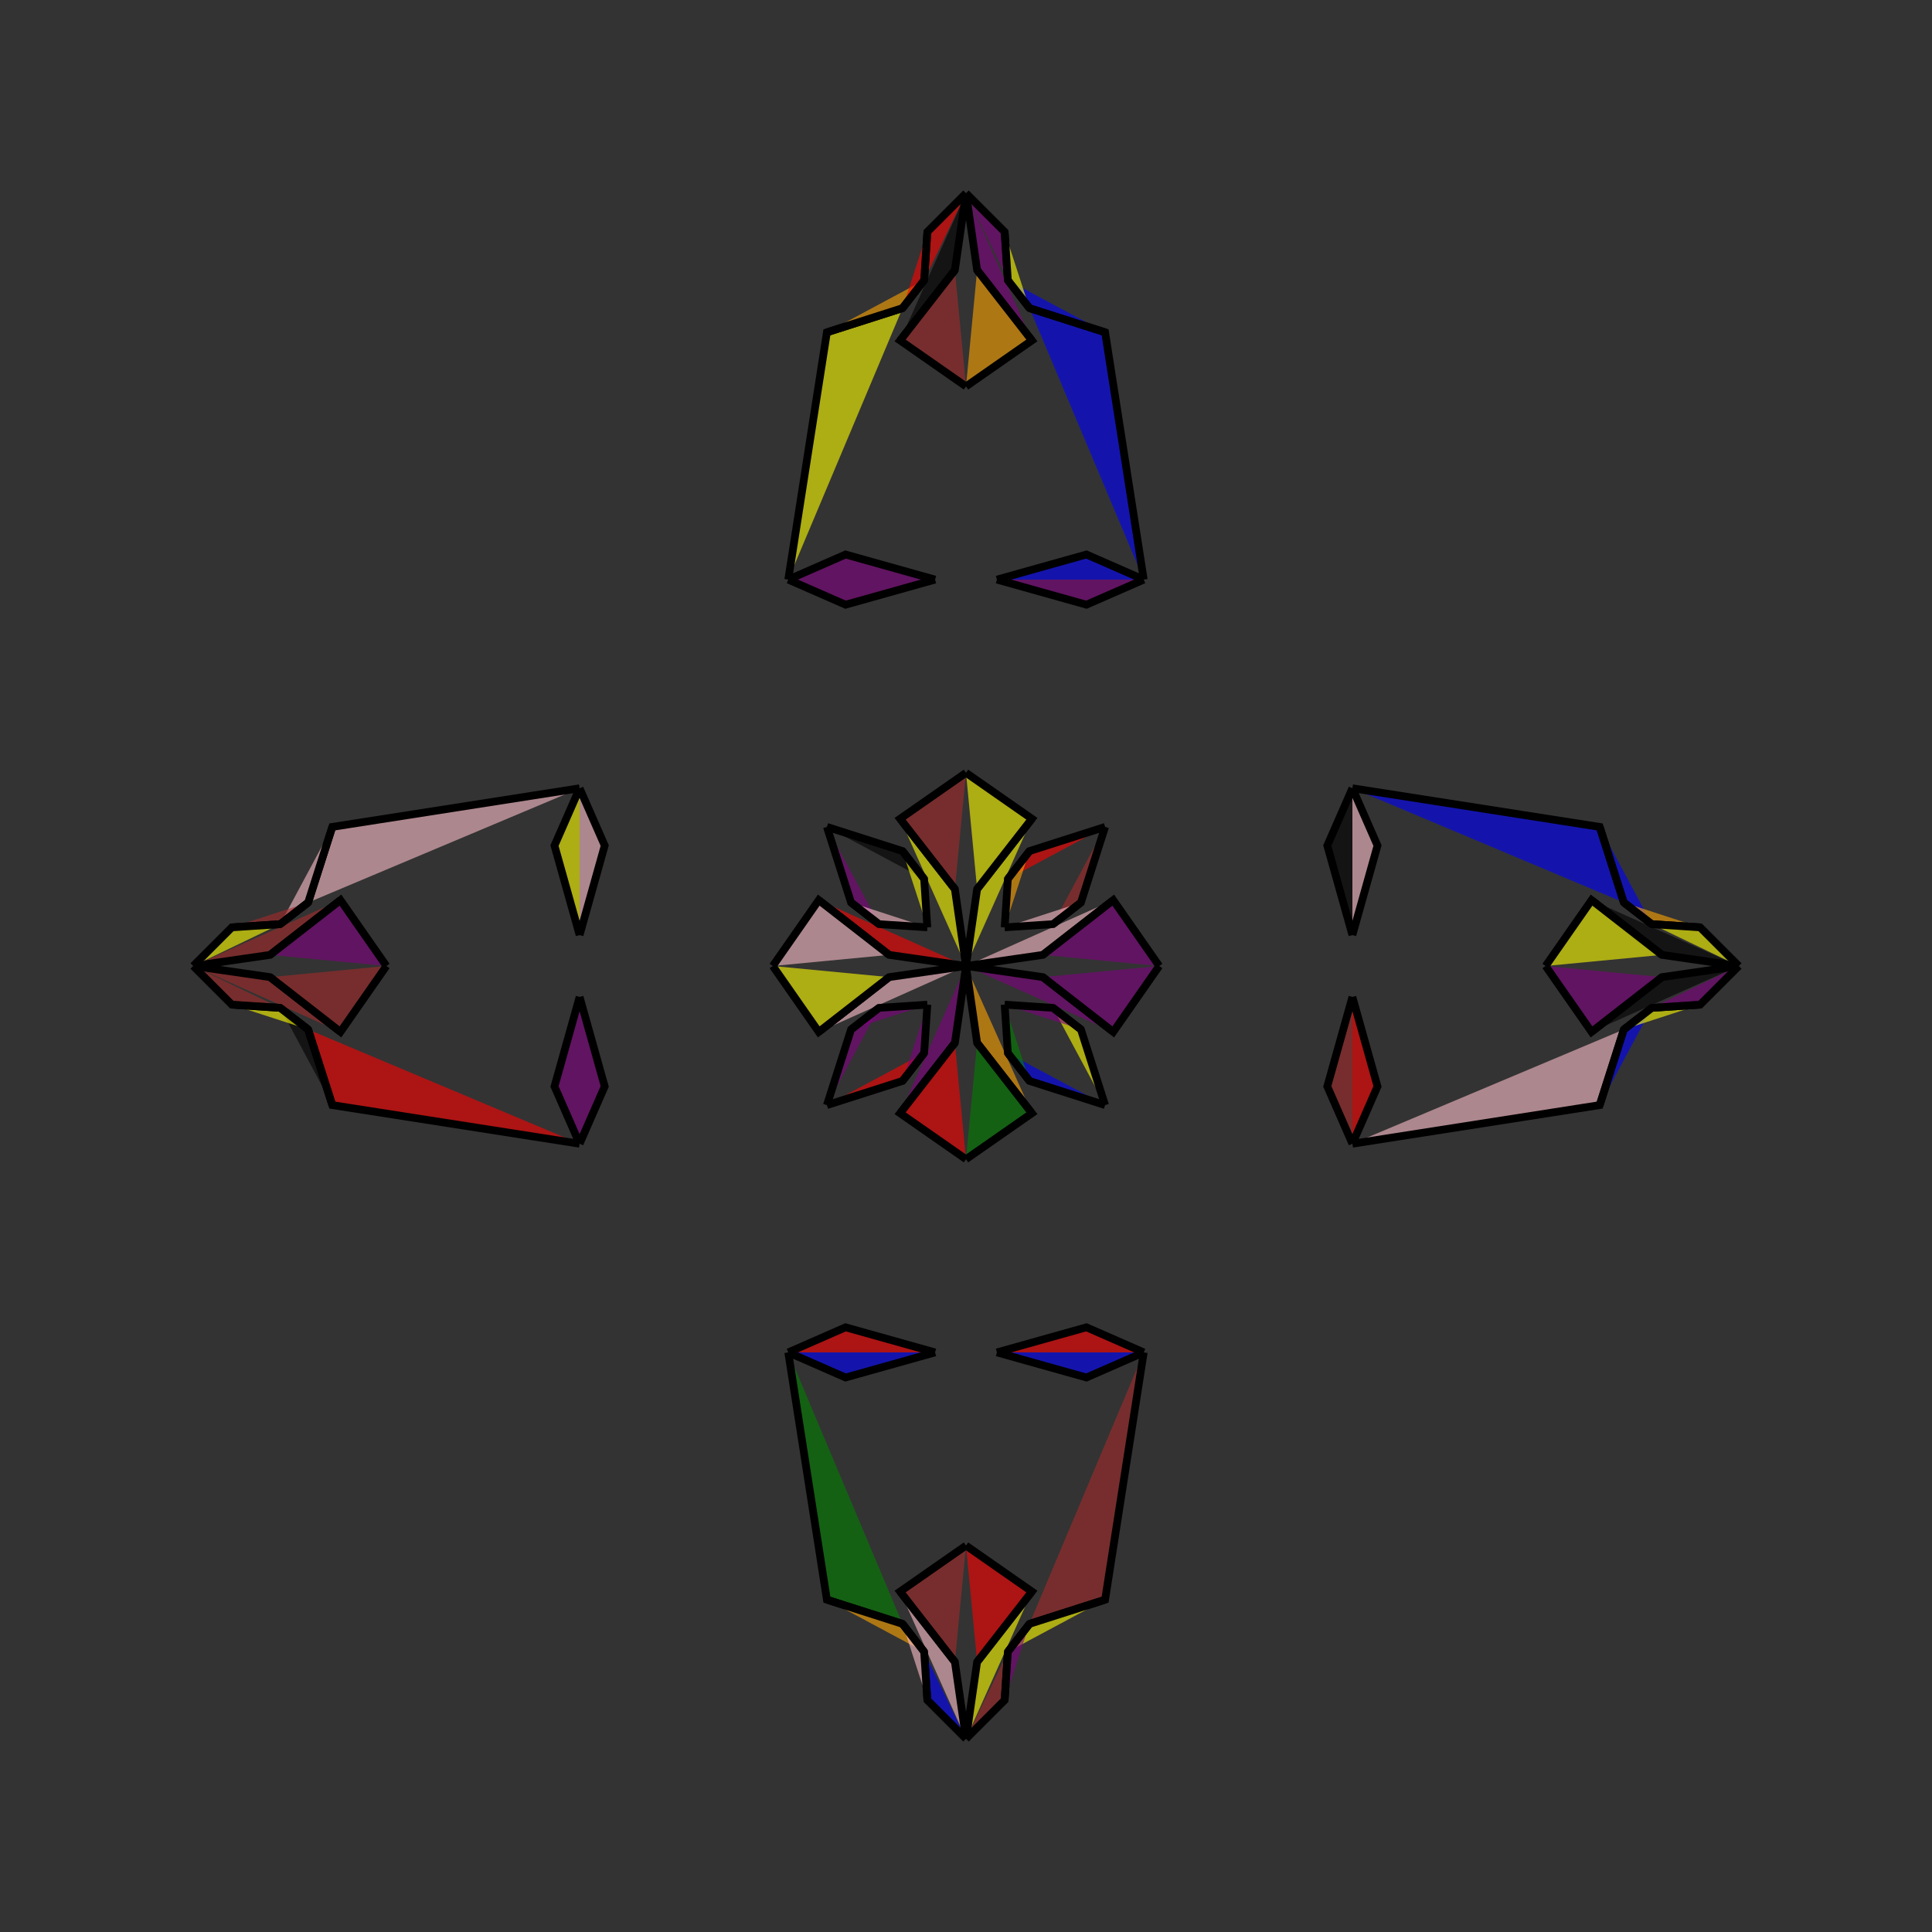 <?xml version="1.0" encoding="UTF-8"?>
<svg xmlns="http://www.w3.org/2000/svg" xmlns:xlink="http://www.w3.org/1999/xlink"
     width="250" height="250" viewBox="-125.0 -125.0 250 250">
<rect x="-125.0" y="-125.0" width="250" height="250" fill="#333333" stroke="none"/>
<defs>
</defs>
<path d="M0.0,-0.0 L9.95,-1.44 L19.054,-8.525" fill="pink" fill-opacity="0.6" stroke="black" stroke-width="1" />
<path d="M0.0,-0.0 L9.95,1.44 L19.054,8.525" fill="purple" fill-opacity="0.6" stroke="black" stroke-width="1" />
<path d="M9.95,-1.44 L19.054,-8.525 L25.0,-0.0" fill="purple" fill-opacity="0.6" stroke="black" stroke-width="1" />
<path d="M9.95,1.44 L19.054,8.525 L25.0,-0.0" fill="purple" fill-opacity="0.6" stroke="black" stroke-width="1" />
<path d="M50.0,-4.0 L46.752,-15.583 L50.0,-23.0" fill="black" fill-opacity="0.6" stroke="black" stroke-width="1" />
<path d="M50.0,4.0 L46.752,15.583 L50.0,23.0" fill="brown" fill-opacity="0.6" stroke="black" stroke-width="1" />
<path d="M23.0,50.0 L18.0,82.0 L8.212,85.128" fill="brown" fill-opacity="0.6" stroke="black" stroke-width="1" />
<path d="M23.0,-50.0 L18.0,-82.0 L8.212,-85.128" fill="blue" fill-opacity="0.6" stroke="black" stroke-width="1" />
<path d="M18.0,-18.0 L14.872,-8.212 L11.255,-5.416" fill="brown" fill-opacity="0.6" stroke="black" stroke-width="1" />
<path d="M18.0,18.0 L14.872,8.212 L11.255,5.416" fill="yellow" fill-opacity="0.6" stroke="black" stroke-width="1" />
<path d="M14.872,-8.212 L11.255,-5.416 L5.0,-5.0" fill="pink" fill-opacity="0.6" stroke="black" stroke-width="1" />
<path d="M14.872,8.212 L11.255,5.416 L5.0,5.0" fill="purple" fill-opacity="0.6" stroke="black" stroke-width="1" />
<path d="M5.416,88.745 L5.0,95.0 L0.0,100.0" fill="brown" fill-opacity="0.6" stroke="black" stroke-width="1" />
<path d="M5.416,-88.745 L5.0,-95.0 L0.0,-100.0" fill="purple" fill-opacity="0.6" stroke="black" stroke-width="1" />
<path d="M0.0,-0.0 L-9.95,-1.44 L-19.054,-8.525" fill="red" fill-opacity="0.6" stroke="black" stroke-width="1" />
<path d="M0.0,-0.0 L-9.95,1.44 L-19.054,8.525" fill="pink" fill-opacity="0.6" stroke="black" stroke-width="1" />
<path d="M-9.95,-1.44 L-19.054,-8.525 L-25.0,-0.0" fill="pink" fill-opacity="0.6" stroke="black" stroke-width="1" />
<path d="M-9.95,1.44 L-19.054,8.525 L-25.0,-0.0" fill="yellow" fill-opacity="0.6" stroke="black" stroke-width="1" />
<path d="M-50.0,-4.0 L-46.752,-15.583 L-50.0,-23.0" fill="pink" fill-opacity="0.6" stroke="black" stroke-width="1" />
<path d="M-50.0,4.0 L-46.752,15.583 L-50.0,23.0" fill="purple" fill-opacity="0.6" stroke="black" stroke-width="1" />
<path d="M-23.0,50.0 L-18.0,82.0 L-8.212,85.128" fill="green" fill-opacity="0.6" stroke="black" stroke-width="1" />
<path d="M-23.0,-50.0 L-18.0,-82.0 L-8.212,-85.128" fill="yellow" fill-opacity="0.6" stroke="black" stroke-width="1" />
<path d="M-18.0,-18.0 L-14.872,-8.212 L-11.255,-5.416" fill="purple" fill-opacity="0.6" stroke="black" stroke-width="1" />
<path d="M-18.0,18.0 L-14.872,8.212 L-11.255,5.416" fill="purple" fill-opacity="0.6" stroke="black" stroke-width="1" />
<path d="M-14.872,-8.212 L-11.255,-5.416 L-5.0,-5.0" fill="pink" fill-opacity="0.6" stroke="black" stroke-width="1" />
<path d="M-14.872,8.212 L-11.255,5.416 L-5.0,5.0" fill="purple" fill-opacity="0.6" stroke="black" stroke-width="1" />
<path d="M-5.416,88.745 L-5.0,95.0 L0.0,100.0" fill="blue" fill-opacity="0.6" stroke="black" stroke-width="1" />
<path d="M-5.416,-88.745 L-5.0,-95.0 L0.0,-100.0" fill="red" fill-opacity="0.6" stroke="black" stroke-width="1" />
<path d="M100.0,-0.0 L90.05,1.44 L80.946,8.525" fill="black" fill-opacity="0.6" stroke="black" stroke-width="1" />
<path d="M100.0,-0.0 L90.05,-1.44 L80.946,-8.525" fill="black" fill-opacity="0.6" stroke="black" stroke-width="1" />
<path d="M90.05,1.44 L80.946,8.525 L75.0,-0.0" fill="purple" fill-opacity="0.6" stroke="black" stroke-width="1" />
<path d="M90.05,-1.44 L80.946,-8.525 L75.0,-0.0" fill="yellow" fill-opacity="0.6" stroke="black" stroke-width="1" />
<path d="M50.0,4.0 L53.248,15.583 L50.0,23.0" fill="red" fill-opacity="0.6" stroke="black" stroke-width="1" />
<path d="M50.0,-4.0 L53.248,-15.583 L50.0,-23.0" fill="pink" fill-opacity="0.6" stroke="black" stroke-width="1" />
<path d="M50.0,23.0 L82.0,18.0 L85.128,8.212" fill="pink" fill-opacity="0.6" stroke="black" stroke-width="1" />
<path d="M50.0,-23.0 L82.0,-18.0 L85.128,-8.212" fill="blue" fill-opacity="0.6" stroke="black" stroke-width="1" />
<path d="M82.0,18.0 L85.128,8.212 L88.745,5.416" fill="blue" fill-opacity="0.6" stroke="black" stroke-width="1" />
<path d="M82.0,-18.0 L85.128,-8.212 L88.745,-5.416" fill="blue" fill-opacity="0.6" stroke="black" stroke-width="1" />
<path d="M85.128,8.212 L88.745,5.416 L95.0,5.0" fill="yellow" fill-opacity="0.6" stroke="black" stroke-width="1" />
<path d="M85.128,-8.212 L88.745,-5.416 L95.0,-5.0" fill="orange" fill-opacity="0.6" stroke="black" stroke-width="1" />
<path d="M88.745,5.416 L95.0,5.0 L100.0,-0.0" fill="purple" fill-opacity="0.6" stroke="black" stroke-width="1" />
<path d="M88.745,-5.416 L95.0,-5.0 L100.0,-0.0" fill="yellow" fill-opacity="0.6" stroke="black" stroke-width="1" />
<path d="M0.0,-0.0 L1.44,-9.95 L8.525,-19.054" fill="yellow" fill-opacity="0.6" stroke="black" stroke-width="1" />
<path d="M0.0,-0.0 L1.44,9.95 L8.525,19.054" fill="orange" fill-opacity="0.6" stroke="black" stroke-width="1" />
<path d="M0.0,100.0 L1.44,90.05 L8.525,80.946" fill="yellow" fill-opacity="0.6" stroke="black" stroke-width="1" />
<path d="M0.0,-100.0 L1.44,-90.05 L8.525,-80.946" fill="purple" fill-opacity="0.6" stroke="black" stroke-width="1" />
<path d="M1.44,-9.95 L8.525,-19.054 L0.0,-25.0" fill="yellow" fill-opacity="0.6" stroke="black" stroke-width="1" />
<path d="M1.44,9.95 L8.525,19.054 L0.0,25.0" fill="green" fill-opacity="0.6" stroke="black" stroke-width="1" />
<path d="M1.44,90.05 L8.525,80.946 L0.0,75.0" fill="red" fill-opacity="0.6" stroke="black" stroke-width="1" />
<path d="M1.44,-90.05 L8.525,-80.946 L0.0,-75.0" fill="orange" fill-opacity="0.6" stroke="black" stroke-width="1" />
<path d="M4.0,-50.0 L15.583,-46.752 L23.0,-50.0" fill="purple" fill-opacity="0.6" stroke="black" stroke-width="1" />
<path d="M4.0,50.0 L15.583,46.752 L23.0,50.0" fill="red" fill-opacity="0.6" stroke="black" stroke-width="1" />
<path d="M4.0,50.0 L15.583,53.248 L23.0,50.0" fill="blue" fill-opacity="0.6" stroke="black" stroke-width="1" />
<path d="M4.0,-50.0 L15.583,-53.248 L23.0,-50.0" fill="blue" fill-opacity="0.6" stroke="black" stroke-width="1" />
<path d="M18.0,-18.0 L8.212,-14.872 L5.416,-11.255" fill="red" fill-opacity="0.6" stroke="black" stroke-width="1" />
<path d="M18.0,18.0 L8.212,14.872 L5.416,11.255" fill="blue" fill-opacity="0.6" stroke="black" stroke-width="1" />
<path d="M18.0,82.0 L8.212,85.128 L5.416,88.745" fill="yellow" fill-opacity="0.6" stroke="black" stroke-width="1" />
<path d="M18.0,-82.0 L8.212,-85.128 L5.416,-88.745" fill="blue" fill-opacity="0.6" stroke="black" stroke-width="1" />
<path d="M8.212,-14.872 L5.416,-11.255 L5.0,-5.0" fill="orange" fill-opacity="0.6" stroke="black" stroke-width="1" />
<path d="M8.212,14.872 L5.416,11.255 L5.0,5.0" fill="green" fill-opacity="0.6" stroke="black" stroke-width="1" />
<path d="M8.212,85.128 L5.416,88.745 L5.0,95.0" fill="purple" fill-opacity="0.6" stroke="black" stroke-width="1" />
<path d="M8.212,-85.128 L5.416,-88.745 L5.0,-95.0" fill="yellow" fill-opacity="0.6" stroke="black" stroke-width="1" />
<path d="M0.0,100.0 L-1.44,90.05 L-8.525,80.946" fill="pink" fill-opacity="0.6" stroke="black" stroke-width="1" />
<path d="M0.0,-0.0 L-1.44,-9.95 L-8.525,-19.054" fill="yellow" fill-opacity="0.6" stroke="black" stroke-width="1" />
<path d="M0.0,-0.0 L-1.44,9.95 L-8.525,19.054" fill="purple" fill-opacity="0.6" stroke="black" stroke-width="1" />
<path d="M0.0,-100.0 L-1.44,-90.05 L-8.525,-80.946" fill="black" fill-opacity="0.6" stroke="black" stroke-width="1" />
<path d="M-1.44,90.05 L-8.525,80.946 L0.0,75.0" fill="brown" fill-opacity="0.6" stroke="black" stroke-width="1" />
<path d="M-1.44,-9.95 L-8.525,-19.054 L0.0,-25.0" fill="brown" fill-opacity="0.6" stroke="black" stroke-width="1" />
<path d="M-1.44,9.95 L-8.525,19.054 L0.0,25.0" fill="red" fill-opacity="0.6" stroke="black" stroke-width="1" />
<path d="M-1.44,-90.05 L-8.525,-80.946 L0.0,-75.0" fill="brown" fill-opacity="0.6" stroke="black" stroke-width="1" />
<path d="M-4.0,50.0 L-15.583,53.248 L-23.0,50.0" fill="blue" fill-opacity="0.6" stroke="black" stroke-width="1" />
<path d="M-4.0,-50.0 L-15.583,-46.752 L-23.0,-50.0" fill="purple" fill-opacity="0.6" stroke="black" stroke-width="1" />
<path d="M-4.0,50.0 L-15.583,46.752 L-23.0,50.0" fill="red" fill-opacity="0.6" stroke="black" stroke-width="1" />
<path d="M-4.0,-50.0 L-15.583,-53.248 L-23.0,-50.0" fill="purple" fill-opacity="0.6" stroke="black" stroke-width="1" />
<path d="M-18.0,82.0 L-8.212,85.128 L-5.416,88.745" fill="orange" fill-opacity="0.6" stroke="black" stroke-width="1" />
<path d="M-18.0,-18.0 L-8.212,-14.872 L-5.416,-11.255" fill="black" fill-opacity="0.6" stroke="black" stroke-width="1" />
<path d="M-18.0,18.0 L-8.212,14.872 L-5.416,11.255" fill="red" fill-opacity="0.6" stroke="black" stroke-width="1" />
<path d="M-18.0,-82.0 L-8.212,-85.128 L-5.416,-88.745" fill="orange" fill-opacity="0.6" stroke="black" stroke-width="1" />
<path d="M-8.212,85.128 L-5.416,88.745 L-5.0,95.0" fill="pink" fill-opacity="0.6" stroke="black" stroke-width="1" />
<path d="M-8.212,-14.872 L-5.416,-11.255 L-5.0,-5.0" fill="yellow" fill-opacity="0.6" stroke="black" stroke-width="1" />
<path d="M-8.212,14.872 L-5.416,11.255 L-5.0,5.0" fill="purple" fill-opacity="0.6" stroke="black" stroke-width="1" />
<path d="M-8.212,-85.128 L-5.416,-88.745 L-5.0,-95.0" fill="red" fill-opacity="0.6" stroke="black" stroke-width="1" />
<path d="M-100.0,-0.0 L-90.05,-1.44 L-80.946,-8.525" fill="brown" fill-opacity="0.6" stroke="black" stroke-width="1" />
<path d="M-100.0,-0.0 L-90.05,1.44 L-80.946,8.525" fill="brown" fill-opacity="0.6" stroke="black" stroke-width="1" />
<path d="M-90.05,-1.44 L-80.946,-8.525 L-75.0,-0.0" fill="purple" fill-opacity="0.6" stroke="black" stroke-width="1" />
<path d="M-90.05,1.44 L-80.946,8.525 L-75.0,-0.0" fill="brown" fill-opacity="0.6" stroke="black" stroke-width="1" />
<path d="M-50.0,-4.0 L-53.248,-15.583 L-50.0,-23.0" fill="yellow" fill-opacity="0.6" stroke="black" stroke-width="1" />
<path d="M-50.0,4.0 L-53.248,15.583 L-50.0,23.0" fill="purple" fill-opacity="0.6" stroke="black" stroke-width="1" />
<path d="M-50.0,-23.0 L-82.0,-18.0 L-85.128,-8.212" fill="pink" fill-opacity="0.6" stroke="black" stroke-width="1" />
<path d="M-50.0,23.0 L-82.0,18.0 L-85.128,8.212" fill="red" fill-opacity="0.6" stroke="black" stroke-width="1" />
<path d="M-82.0,-18.0 L-85.128,-8.212 L-88.745,-5.416" fill="pink" fill-opacity="0.6" stroke="black" stroke-width="1" />
<path d="M-82.0,18.0 L-85.128,8.212 L-88.745,5.416" fill="black" fill-opacity="0.6" stroke="black" stroke-width="1" />
<path d="M-85.128,-8.212 L-88.745,-5.416 L-95.0,-5.0" fill="brown" fill-opacity="0.6" stroke="black" stroke-width="1" />
<path d="M-85.128,8.212 L-88.745,5.416 L-95.0,5.0" fill="yellow" fill-opacity="0.6" stroke="black" stroke-width="1" />
<path d="M-88.745,-5.416 L-95.0,-5.0 L-100.0,-0.0" fill="yellow" fill-opacity="0.6" stroke="black" stroke-width="1" />
<path d="M-88.745,5.416 L-95.0,5.0 L-100.0,-0.0" fill="brown" fill-opacity="0.6" stroke="black" stroke-width="1" />
</svg>